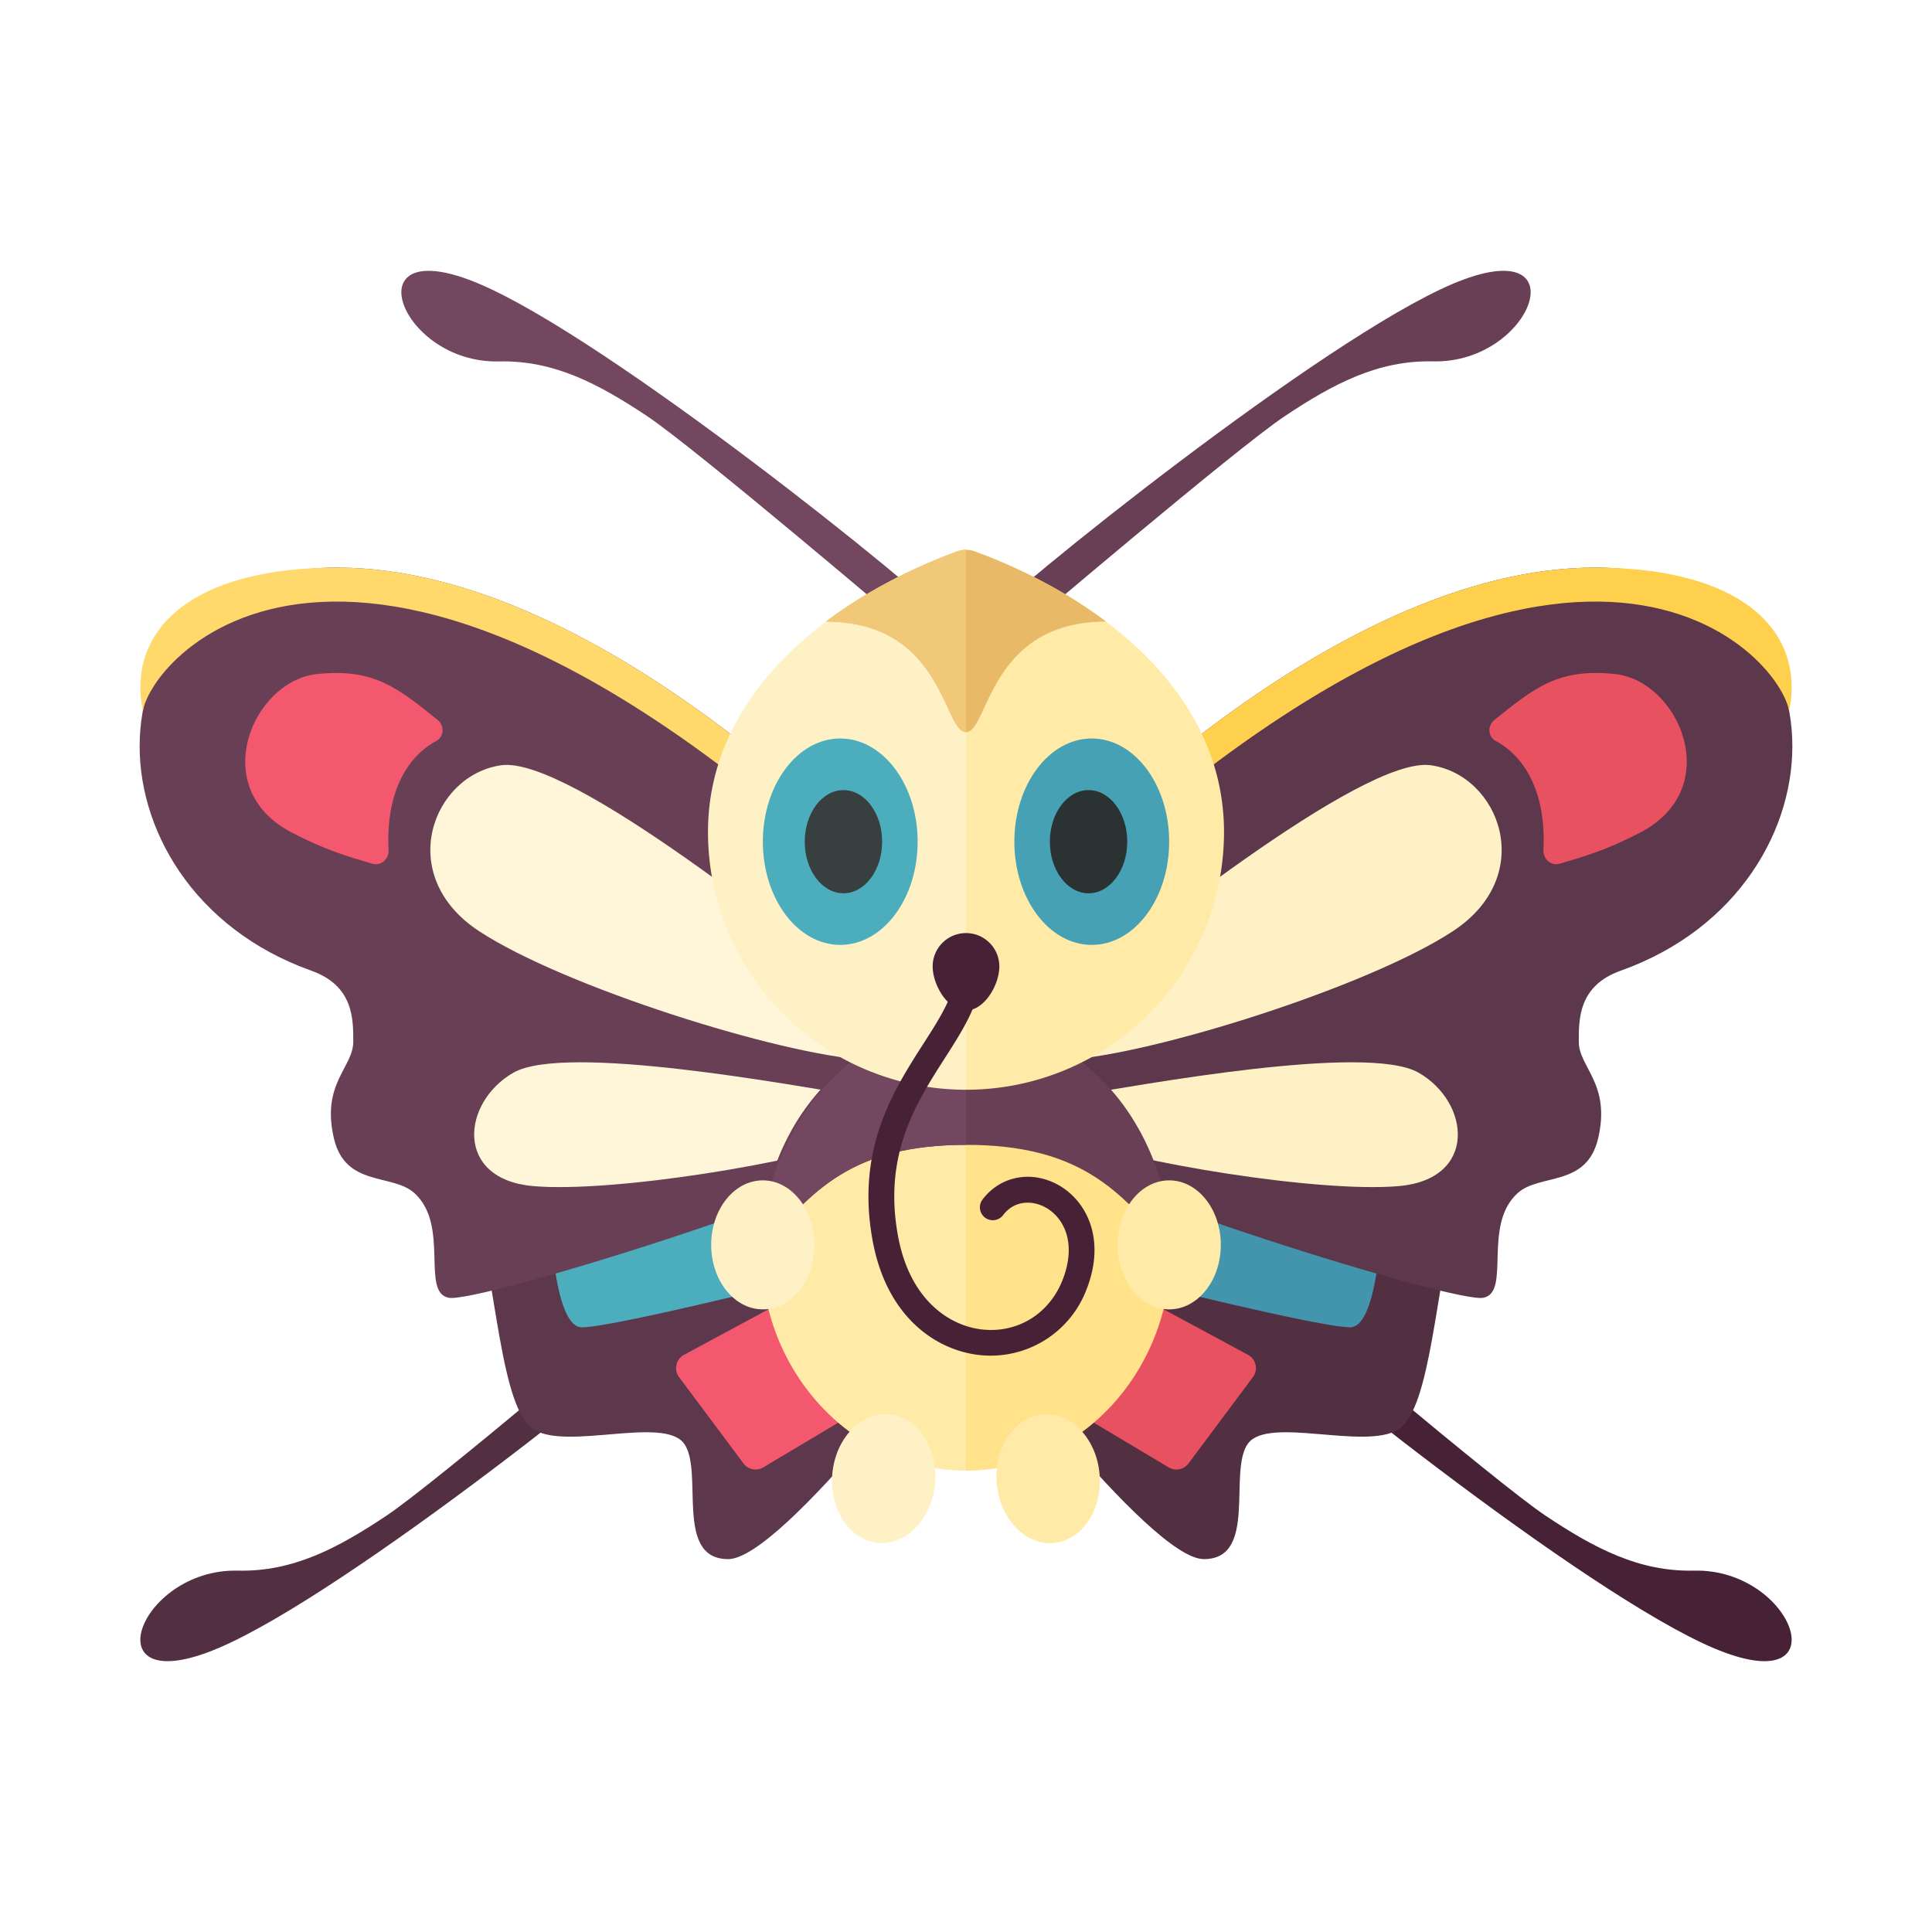 <svg xmlns="http://www.w3.org/2000/svg" width="100%" height="100%" viewBox="-2.72 -2.72 37.44 37.44"><path fill="#532F42" d="M10.765 22.529c-.75.812-6.75 5.625-9.25 6.688s-1.573-1.545.375-1.5c1.07.025 1.937-.438 2.875-1.062s5.125-4.188 5.125-4.188l.875.062z"/><path fill="#5D374C" d="M6.443 20.501c.462 1.617.528 4.09 1.187 4.486.66.396 2.507-.264 2.903.264.396.528-.198 2.243.858 2.243s4.552-4.684 4.552-4.684l-.33-4.156s-9.434.923-9.17 1.847z"/><path fill="#4CAEBC" d="M7.899 20.408c.037.256.073 2.594.658 2.594s4.092-.877 4.092-.877l.037-2.265-4.787.548z"/><path fill="#F3586F" d="M12.539 22.454l-2.004 1.081a.292.292 0 00-.095.432l1.248 1.673c.09.12.255.153.384.076l1.673-.998-1.206-2.264z"/><path fill="#693F56" d="M14.967 14.802c-.448-.647-5.976-6.523-11.154-6.523-4.966 0-5.063 6.187-.5 7.812.82.292.813.94.813 1.375 0 .5-.625.812-.375 1.875.224.952 1.133.672 1.562 1.062.687.626.117 1.927.665 2.027s7.457-2.007 9.897-3.401l-.908-4.227z"/><path fill="#FFD96C" d="M14.967 14.802c-.448-.647-5.976-6.523-11.154-6.523-2.794 0-4.08 1.188-3.766 2.775.266-1.275 4.579-5.775 14.829 4.225l.091-.477z"/><path fill="#FFF5D8" d="M14.148 16.619c-1.296-1-5.825-4.697-7.156-4.509s-2.075 2.134-.428 3.215 5.839 2.395 7.482 2.491l.102-1.197z"/><path fill="#F3586F" d="M5.735 11.639c.152-.082.163-.296.028-.405-.781-.628-1.242-1.007-2.339-.892-1.243.13-2.143 2.206-.497 3.068.658.344 1.109.474 1.567.607.169.049.324-.088.316-.263-.051-1.025.296-1.774.925-2.115z"/><path fill="#FFF5D8" d="M13.883 18.512c-1.246-.198-5.645-1.019-6.651-.446-1.006.573-1.153 2.069.388 2.2s5.137-.457 6.453-.954l-.19-.8z"/><path fill="#FFEAA7" d="M16 17.534v8.245c-2.192 0-3.969-1.903-3.969-4.25 0-1.452.743-2.921 1.781-3.688.331-.243 1.272-.329 2.188-.307z"/><path fill="#73475F" d="M15.823 9.471c-.75-.812-6.75-5.625-9.25-6.688S5 4.329 6.948 4.284c1.07-.025 1.938.438 2.875 1.062s5.125 4.188 5.125 4.188l.875-.063z"/><ellipse cx="14.406" cy="25.935" fill="#FEF1C6" rx="1.25" ry="1" transform="rotate(-85.429 14.405 25.935)"/><path fill="#472236" d="M21.235 22.529c.75.812 6.75 5.625 9.25 6.688s1.573-1.545-.375-1.5c-1.07.025-1.938-.438-2.875-1.062s-5.125-4.188-5.125-4.188l-.875.062z"/><path fill="#532F42" d="M25.557 20.501c-.462 1.617-.528 4.09-1.187 4.486-.66.396-2.507-.264-2.903.264-.396.528.198 2.243-.858 2.243s-4.552-4.684-4.552-4.684l.33-4.156s9.434.923 9.17 1.847z"/><path fill="#4295AC" d="M24.101 20.408c-.037.256-.073 2.594-.658 2.594-.585 0-4.092-.877-4.092-.877l-.037-2.265 4.787.548z"/><path fill="#E85160" d="M19.461 22.454l2.004 1.081a.292.292 0 01.095.432l-1.248 1.673a.292.292 0 01-.384.076l-1.673-.998 1.206-2.264z"/><path fill="#5D374C" d="M17.033 14.802c.448-.647 5.976-6.523 11.154-6.523 4.966 0 5.063 6.187.5 7.812-.82.292-.812.94-.812 1.375 0 .5.625.812.375 1.875-.224.952-1.133.672-1.562 1.062-.688.626-.118 1.927-.666 2.027s-7.457-2.007-9.897-3.401l.908-4.227z"/><path fill="#FFD04D" d="M17.033 14.802c.448-.647 5.976-6.523 11.154-6.523 2.794 0 4.08 1.188 3.766 2.775-.266-1.275-4.579-5.775-14.829 4.225l-.091-.477z"/><path fill="#FEF1C6" d="M17.852 16.619c1.296-1 5.825-4.697 7.156-4.509s2.075 2.134.428 3.215c-1.647 1.082-5.839 2.395-7.482 2.491l-.102-1.197z"/><path fill="#E85160" d="M26.265 11.639c-.152-.082-.163-.296-.028-.405.781-.628 1.242-1.007 2.339-.892 1.243.13 2.143 2.206.497 3.068-.658.344-1.109.474-1.567.607-.169.049-.324-.088-.316-.263.051-1.025-.296-1.774-.925-2.115z"/><path fill="#FEF1C6" d="M18.117 18.512c1.246-.198 5.645-1.019 6.651-.446 1.006.573 1.153 2.069-.388 2.2s-5.137-.457-6.453-.954l.19-.8z"/><path fill="#FFE28A" d="M18.188 17.841c1.038.767 1.781 2.235 1.781 3.688 0 2.347-1.777 4.25-3.969 4.25v-8.245c.916-.022 1.857.064 2.188.307z"/><path fill="#693F56" d="M18.187 17.841c-.339-.231-1.272-.329-2.187-.307-.916-.022-1.849.076-2.188.307-1.088.745-1.823 2.226-1.781 3.688.969-1.188 1.777-2.063 3.969-2.063s3 .875 3.969 2.062c.012-1.495-.757-2.988-1.782-3.687z"/><path fill="#73475F" d="M16 17.534v1.932c-2.192 0-3 .875-3.969 2.062 0-1.452.743-2.921 1.781-3.688.331-.242 1.272-.328 2.188-.306z"/><path fill="#693F56" d="M16.177 9.471c.75-.812 6.75-5.625 9.25-6.688s1.573 1.545-.375 1.5c-1.07-.025-1.938.438-2.875 1.062s-5.125 4.188-5.125 4.188l-.875-.062z"/><ellipse cx="19.938" cy="21.404" fill="#FFEAA7" rx="1" ry="1.25"/><ellipse cx="17.594" cy="25.935" fill="#FFEAA7" rx="1" ry="1.25" transform="rotate(-4.585 17.598 25.954)"/><path fill="#FEF1C6" d="M16 7.935v10.463a4.996 4.996 0 01-5-4.994c0-2.697 2.385-4.537 4.825-5.437A.526.526 0 0116 7.935z"/><ellipse cx="13.563" cy="13.591" fill="#4CAEBC" rx="1.5" ry="2"/><ellipse cx="13.625" cy="13.591" fill="#373F3F" rx=".75" ry="1"/><path fill="#FFEAA7" d="M16.175 7.967c2.44.9 4.825 2.74 4.825 5.437a4.996 4.996 0 01-5 4.994V7.935a.526.526 0 01.175.032z"/><path fill="#E8BA67" d="M16.175 7.967a.502.502 0 00-.35 0c-.892.329-1.776.783-2.539 1.359 2.277 0 2.277 2.141 2.714 2.141.437 0 .437-2.141 2.714-2.141-.763-.576-1.647-1.03-2.539-1.359z"/><ellipse cx="18.437" cy="13.591" fill="#47A1B4" rx="1.5" ry="2"/><ellipse cx="18.375" cy="13.591" fill="#2B3332" rx=".75" ry="1"/><path fill="#472236" d="M16.481 23.551c-.064 0-.129-.003-.194-.009-.83-.08-1.816-.704-2.096-2.217-.327-1.773.399-2.907.983-3.818.343-.534.639-.996.617-1.444a.25.25 0 01.238-.261c.141-.011.255.1.262.238.027.608-.324 1.157-.696 1.738-.564.88-1.204 1.878-.912 3.458.229 1.24 1.003 1.748 1.651 1.81.679.066 1.282-.312 1.537-.96.289-.74.006-1.219-.324-1.404-.25-.141-.604-.151-.828.146a.252.252 0 01-.351.048.252.252 0 01-.048-.351c.347-.457.95-.572 1.472-.28.545.306.925 1.05.544 2.022a1.987 1.987 0 01-1.855 1.284z"/><path fill="#472236" d="M16.646 16.008a.646.646 0 10-1.292 0c0 .357.289.854.646.854s.646-.497.646-.854z"/><path fill="#F0C877" d="M16 7.935v3.531c-.438 0-.438-2.14-2.714-2.14.763-.576 1.648-1.03 2.539-1.359A.526.526 0 0116 7.935z"/><ellipse cx="12.062" cy="21.404" fill="#FEF1C6" rx="1" ry="1.25"/></svg>